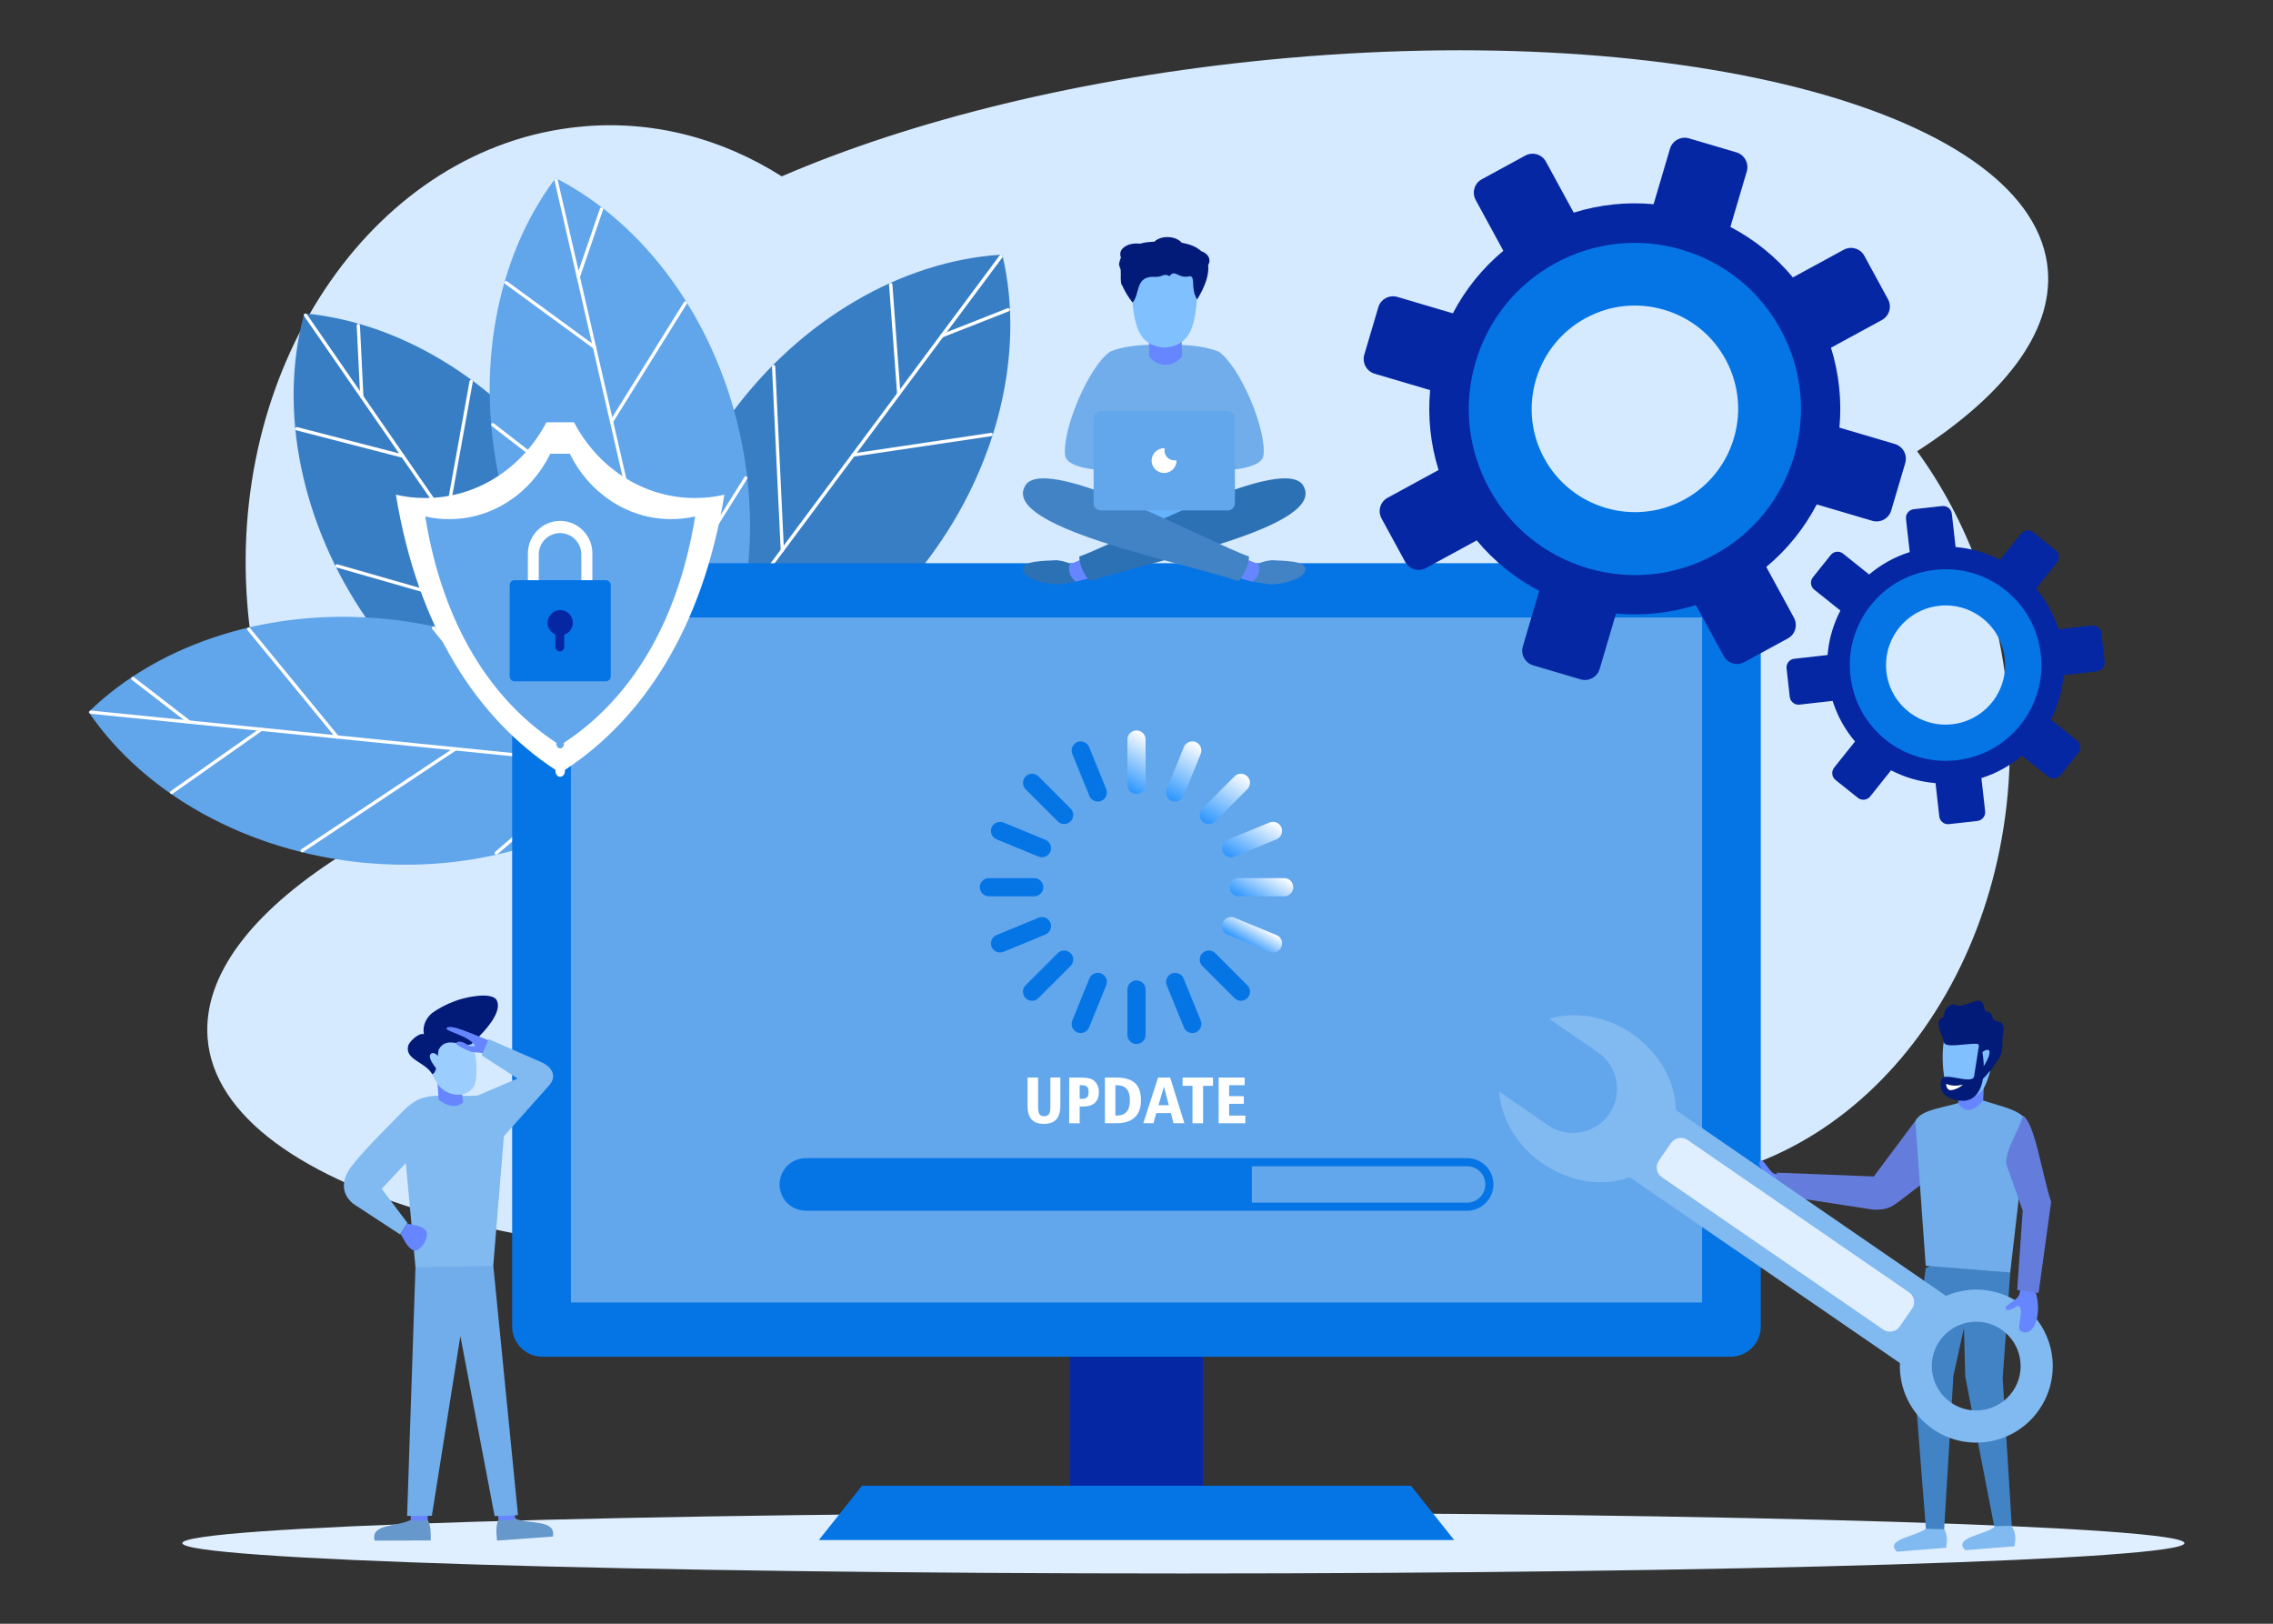 <svg xmlns="http://www.w3.org/2000/svg" enable-background="new 0 0 2800 2000" viewBox="0 0 2800 2000" id="UpdateSystem"><rect x="0" y="0" width="2800" height="2000" fill="#333333" stroke="none"/><path fill="#dfefff" fill-rule="evenodd" d="M1458,1938.1c678.9,0,1232.9-17,1232.9-37.4s-554-37.4-1232.9-37.4c-679.4,0-1233.4,17-1233.4,37.4     S778.6,1938.1,1458,1938.1L1458,1938.1z" clip-rule="evenodd" class="colordfe6ff svgShape"></path><path fill="#d5eaff" fill-rule="evenodd" d="M416.8,1055.7c-106.8,68.7-166.9,145.9-161.1,222.8c14.8,193.3,444.2,309.4,959,259.5    c231.8-22.5,441.6-75.1,600.4-143.4c74.2,46.5,159.8,69.6,248.9,61.1c249.5-24.3,432.9-287.2,409.9-587.2    c-9.4-120.3-50.7-228.2-112.3-312.7c106.8-68.7,166.9-145.9,161.1-222.5c-15.2-193.6-444.5-309.7-959-259.8    c-232.1,22.5-441.6,75.1-600.7,143.7c-73.9-46.8-159.5-69.9-248.5-61.1c-249.5,24-433.2,286.9-409.9,587.2    C313.8,863.3,354.8,971.2,416.8,1055.7L416.8,1055.7z" clip-rule="evenodd" class="colord5f0ff svgShape"></path><path fill="#387ec5" fill-rule="evenodd" d="M376.3,388.2c117.1,11.6,238.9,83.9,321.9,204c83,120.1,107.6,259.5,77.1,373.2       c-117.1-11.6-238.9-83.9-321.9-204C370.4,641.3,345.8,501.8,376.3,388.2L376.3,388.2z" clip-rule="evenodd" class="color38c551 svgShape"></path><path fill="#387ec5" d="M776.8,967.6l-1.7-0.2c-122.2-12.1-243.1-88.7-323.3-204.9c-80.3-116.2-109.3-256.3-77.4-374.9l0.4-1.7       l1.7,0.2c122.1,12.1,243,88.7,323.3,204.9c80.3,116.1,109.2,256.3,77.4,374.9L776.8,967.6z M377.8,390.4       c-30.8,117-2,255.1,77.3,369.8c79.2,114.6,198.3,190.4,318.7,203c30.8-117.1,2-255.2-77.3-369.8       C617.2,478.7,498.2,402.9,377.8,390.4z" class="color38c551 svgShape"></path><path fill="#ffffff" d="M776.5,967.1c-0.9,0.6-2.2,0.4-2.8-0.5l-399-577.2c-0.6-0.9-0.4-2.2,0.5-2.8c0.9-0.6,2.2-0.4,2.8,0.5        l399,577.2C777.6,965.1,777.4,966.4,776.5,967.1z" class="colorffffff svgShape"></path><path fill="#ffffff" d="M446.9 490.3c-.3.2-.7.3-1.1.4-1.1.1-2.1-.8-2.1-1.9l-4.3-87.8c-.1-1.1.8-2.1 1.9-2.1 1.1-.1 2.1.8 2.1 1.9l4.3 87.8C447.8 489.2 447.4 489.9 446.9 490.3zM497.5 563.5c-.5.3-1.1.5-1.7.3l-130.6-33.7c-1.1-.3-1.7-1.4-1.5-2.5.3-1.1 1.4-1.7 2.5-1.5l130.6 33.7c1.1.3 1.7 1.4 1.5 2.5C498.2 562.8 497.9 563.2 497.5 563.5zM551 640.8c-.4.3-1 .4-1.5.3-1.1-.2-1.8-1.3-1.6-2.4l30.5-169.2c.2-1.1 1.3-1.8 2.4-1.6 1.1.2 1.8 1.3 1.6 2.4l-30.5 169.2C551.7 640.1 551.4 640.5 551 640.8zM634 761c-.5.3-1.1.5-1.7.3L414.7 699c-1.1-.3-1.7-1.4-1.4-2.5.3-1.1 1.4-1.7 2.5-1.4l217.6 62.4c1.1.3 1.7 1.4 1.4 2.5C634.7 760.4 634.4 760.8 634 761zM693.2 846.6c-.4.3-1 .4-1.5.3-1.1-.2-1.8-1.3-1.6-2.4L727 642.1c.2-1.1 1.3-1.8 2.4-1.6 1.1.2 1.8 1.3 1.6 2.4l-36.9 202.5C694 845.9 693.6 846.3 693.2 846.6zM736.2 908.8c-.4.3-.9.4-1.5.3l-167-26c-1.1-.2-1.9-1.2-1.7-2.3.2-1.1 1.2-1.9 2.3-1.7l167 26c1.1.2 1.9 1.2 1.7 2.3C737 908 736.6 908.5 736.2 908.8z" class="colorffffff svgShape"></path><path fill="#61a5ea" fill-rule="evenodd" d="M111.8,877.3c84.7-81.7,218.7-127.5,364-112.9C621,779,743.2,850.6,810,947.5       c-84.8,81.7-218.7,127.5-364,112.9S178.6,974.2,111.8,877.3L111.8,877.3z" clip-rule="evenodd" class="color61ea75 svgShape"></path><path fill="#61a5ea" d="M812.6,947.8l-1.2,1.2c-88.4,85.2-225.1,127.6-365.6,113.4c-140.6-14.1-266-82.9-335.7-184l-1-1.4l1.2-1.2       c88.4-85.2,225-127.6,365.6-113.4c140.5,14.1,266,82.9,335.7,184L812.6,947.8z M114.5,877.5c69.1,99.3,193,166.9,331.7,180.9       c138.6,14,273.5-27.6,361.1-111.1c-69.2-99.3-193.1-166.9-331.7-180.8C336.9,752.5,202,794,114.5,877.5z" class="color61ea75 svgShape"></path><g fill="#000000" class="color000000 svgShape"><path fill="#ffffff" d="M812,947.7c-0.1,1.1-1.1,1.9-2.2,1.8l-698.1-70.3c-1.1-0.1-1.9-1.1-1.8-2.2c0.1-1.1,1.1-1.9,2.2-1.8        l698.1,70.3C811.3,945.6,812.1,946.6,812,947.7z" class="colorffffff svgShape"></path><path fill="#ffffff" d="M235.3 889.7c0 .4-.2.7-.4 1-.7.9-2 1.1-2.9.4l-69.6-53.7c-.9-.7-1.1-2-.4-2.9.7-.9 2-1.1 2.9-.4l69.6 53.7C235.1 888.3 235.4 889 235.3 889.7zM323.8 898.6c-.1.6-.4 1.1-.9 1.5l-110.3 77.6c-.9.6-2.2.4-2.8-.5-.6-.9-.4-2.2.5-2.8l110.3-77.6c.9-.6 2.2-.4 2.8.5C323.8 897.6 323.9 898.1 323.8 898.6zM417.4 908c-.1.5-.3 1-.7 1.4-.9.7-2.2.6-2.9-.3l-109-132.9c-.7-.9-.6-2.2.3-2.9.9-.7 2.2-.6 2.9.3l109 132.9C417.3 907 417.5 907.5 417.4 908zM562.8 922.7c-.1.6-.4 1.1-.9 1.5l-188.5 125.3c-.9.6-2.2.4-2.8-.6-.6-.9-.4-2.2.6-2.8l188.5-125.3c.9-.6 2.2-.4 2.8.6C562.7 921.7 562.8 922.2 562.8 922.7zM666.3 933.1c-.1.5-.3 1-.7 1.4-.9.7-2.2.6-2.9-.3L532.5 774.8c-.7-.9-.6-2.2.3-2.9.9-.7 2.2-.6 2.9.3l130.3 159.3C666.2 932 666.4 932.6 666.3 933.1zM741.5 940.6c-.1.5-.3 1-.7 1.3l-128.1 110.4c-.9.7-2.1.6-2.9-.2-.7-.9-.6-2.1.2-2.9l128.1-110.4c.9-.7 2.1-.6 2.9.2C741.4 939.5 741.6 940.1 741.5 940.6z" class="colorffffff svgShape"></path></g><g fill="#000000" class="color000000 svgShape"><path fill="#387ec5" fill-rule="evenodd" d="M1233.1,315.7c26.5,114.6-3,253.2-90.1,370.3c-87.2,117.1-211.3,185.1-328.8,192.6       c-26.5-114.7,3-253.2,90.1-370.3C991.4,391.3,1115.7,323.2,1233.1,315.7L1233.1,315.7z" clip-rule="evenodd" class="color38c551 svgShape"></path><path fill="#387ec5" d="M812.6,880.8l-0.4-1.7c-27.6-119.6,6.2-258.7,90.5-371.9C987,393.8,1110.5,321.5,1233,313.7l1.7-0.1       l0.4,1.7c27.7,119.6-6.1,258.6-90.5,371.9c-84.3,113.3-207.8,185.6-330.3,193.5L812.6,880.8z M1231.5,317.9       c-120.7,8.3-242.3,79.9-325.6,191.7c-83.2,111.8-116.8,248.8-90.2,366.9c120.8-8.4,242.4-79.9,325.6-191.7       C1224.6,572.9,1258.2,435.9,1231.5,317.9z" class="color38c551 svgShape"></path><g fill="#000000" class="color000000 svgShape"><path fill="#ffffff" d="M813,880.3c-0.9-0.7-1.1-1.9-0.4-2.9l418.9-562.9c0.7-0.9,1.9-1.1,2.9-0.4c0.9,0.7,1.1,1.9,0.4,2.9        L815.8,879.8C815.1,880.8,813.9,880.9,813,880.3z" class="colorffffff svgShape"></path><path fill="#ffffff" d="M1159 415.3c-.3-.2-.5-.5-.7-.9-.4-1 .1-2.2 1.2-2.6l81.8-32.2c1-.4 2.2.1 2.6 1.2.4 1-.1 2.2-1.2 2.6l-81.8 32.2C1160.3 415.8 1159.5 415.7 1159 415.3zM1105.9 486.7c-.5-.3-.8-.9-.8-1.5l-9.9-134.5c-.1-1.1.8-2.1 1.9-2.2 1.1-.1 2.1.8 2.2 1.9l9.9 134.5c.1 1.1-.8 2.1-1.9 2.2C1106.7 487.1 1106.3 487 1105.9 486.7zM1049.7 562.1c-.4-.3-.7-.8-.8-1.3-.2-1.1.6-2.1 1.7-2.3l170-25.3c1.1-.2 2.1.6 2.3 1.7.2 1.1-.6 2.1-1.7 2.3l-170 25.3C1050.7 562.6 1050.1 562.4 1049.7 562.1zM962.5 679.3c-.5-.4-.8-.9-.8-1.5L951 451.7c-.1-1.1.8-2.1 1.9-2.1 1.1-.1 2.1.8 2.1 1.9l10.7 226.1c.1 1.1-.8 2.1-1.9 2.1C963.3 679.8 962.9 679.6 962.5 679.3zM900.4 762.8c-.4-.3-.7-.8-.8-1.3-.2-1.1.6-2.1 1.7-2.3l203.6-29.9c1.1-.2 2.1.6 2.3 1.7.2 1.1-.6 2.1-1.7 2.3l-203.6 29.9C901.3 763.3 900.8 763.1 900.4 762.8zM855.2 823.4c-.4-.3-.7-.8-.8-1.3l-28.9-166.6c-.2-1.1.5-2.2 1.7-2.4 1.1-.2 2.2.6 2.4 1.7l28.9 166.6c.2 1.1-.6 2.2-1.7 2.4C856.2 823.9 855.7 823.8 855.2 823.4z" class="colorffffff svgShape"></path></g><g fill="#000000" class="color000000 svgShape"><path fill="#61a5ea" fill-rule="evenodd" d="M685.1,221.9C789.6,276,875.9,388.2,908.6,530.5c32.7,142.3,4,280.9-66.4,375.2       c-104.5-54.2-190.9-166.3-223.5-308.6S614.6,316.2,685.1,221.9L685.1,221.9z" clip-rule="evenodd" class="color61ea75 svgShape"></path><path fill="#61a5ea" d="M842.8,908.4l-1.5-0.8c-109-56.5-193-172.4-224.6-310C585,459.9,610,319,683.4,220.7l1-1.4l1.5,0.8       c109,56.4,193,172.3,224.6,310c31.6,137.6,6.7,278.5-66.8,376.9L842.8,908.4z M685.7,224.5c-71.9,97.3-96.3,236.3-65,372.2       c31.2,135.8,113.7,250.2,221,306.5c71.9-97.4,96.2-236.4,65-372.2C875.4,395.1,792.9,280.7,685.7,224.5z" class="color61ea75 svgShape"></path><g fill="#000000" class="color000000 svgShape"><path fill="#ffffff" d="M842.6,907.7c-1.1,0.3-2.2-0.4-2.4-1.5L683.1,222.4c-0.3-1.1,0.4-2.2,1.5-2.4c1.1-0.3,2.2,0.4,2.4,1.5        l157.1,683.9C844.4,906.4,843.7,907.5,842.6,907.7z" class="colorffffff svgShape"></path><path fill="#ffffff" d="M712.8 342.9c-.4.1-.7.1-1.1-.1-1.1-.4-1.6-1.5-1.3-2.6L739 257c.4-1.1 1.5-1.6 2.6-1.3 1.1.4 1.6 1.5 1.3 2.6l-28.5 83.2C714.1 342.2 713.5 342.7 712.8 342.9zM732.8 429.6c-.6.1-1.2 0-1.7-.3l-108.9-79.6c-.9-.7-1.1-1.9-.4-2.8.7-.9 1.9-1.1 2.8-.4l108.9 79.6c.9.7 1.1 1.9.4 2.8C733.7 429.2 733.2 429.5 732.8 429.6zM753.8 521.2c-.5.1-1.1 0-1.5-.3-1-.6-1.2-1.9-.7-2.8l90.9-145.9c.6-1 1.9-1.2 2.8-.7 1 .6 1.2 1.9.7 2.8l-90.9 145.9C754.8 520.8 754.3 521.1 753.8 521.2zM786.6 663.6c-.6.1-1.2 0-1.7-.4L605.8 524.8c-.9-.7-1.1-2-.4-2.9.7-.9 2-1.1 2.9-.4L787.3 660c.9.7 1.1 2 .4 2.9C787.4 663.3 787 663.5 786.6 663.6zM809.9 765.1c-.5.1-1.1 0-1.5-.3-1-.6-1.2-1.9-.6-2.8l109.2-174.4c.6-1 1.9-1.2 2.8-.6 1 .6 1.2 1.9.6 2.8L811.1 764.2C810.8 764.6 810.4 764.9 809.9 765.1zM826.8 838.7c-.5.1-1 0-1.5-.2l-145.6-86c-1-.6-1.3-1.8-.7-2.8.6-1 1.8-1.3 2.8-.7l145.6 86c1 .6 1.3 1.8.7 2.8C827.8 838.3 827.3 838.6 826.8 838.7z" class="colorffffff svgShape"></path></g></g></g><g fill="#000000" class="color000000 svgShape"><rect width="163.8" height="282.9" x="1318.1" y="1562" fill="#0627a3" fill-rule="evenodd" clip-rule="evenodd" class="color0643a3 svgShape"></rect><path fill="#0575e6" fill-rule="evenodd" d="M668,693.7h1463.6c20.7,0,37.4,16.7,37.4,37.4V1634c0,20.4-16.7,37.1-37.4,37.1H668     c-20.4,0-37.1-16.7-37.1-37.1V731.1C631,710.4,647.7,693.7,668,693.7L668,693.7z" clip-rule="evenodd" class="color2c7efe svgShape"></path><rect width="1393.4" height="843.7" x="703.3" y="760.6" fill="#62a7ec" fill-rule="evenodd" clip-rule="evenodd" class="color62cbec svgShape"></rect><polygon fill="#0575e6" fill-rule="evenodd" points="1738.1 1830 1791.3 1896.9 1399.8 1896.9 1008.7 1896.9 1061.9 1830 1406.5 1830" clip-rule="evenodd" class="color2c7efe svgShape"></polygon></g><g fill="#000000" class="color000000 svgShape"><path fill="#ffffff" fill-rule="evenodd" d="M487.7,609.3c26.8,163.9,100,275.7,196.6,339v1.6c0,3.9,2.6,6.9,5.7,6.9l0,0c3.1,0,5.9-3,5.9-6.9v-1.6      c96.6-63.4,169.8-175.1,196.4-339c-11.6,2.8-23.8,4.1-36.2,4.1c-64.1,0-119.8-37.6-149-93.3h-34c-29.1,55.7-85,93.3-149,93.3      C511.7,613.5,499.5,612.1,487.7,609.3L487.7,609.3z" clip-rule="evenodd" class="colorffffff svgShape"></path><path fill="#62a7ec" fill-rule="evenodd" d="M523.8,636.1c21.8,134.8,82.1,226.7,161.5,278.8v1.2c0,3.1,2.2,5.7,4.7,5.7l0,0c2.8,0,4.7-2.6,4.7-5.7      v-1.2c79.5-52.1,139.7-144,161.7-278.8c-9.6,2.2-19.7,3.3-29.9,3.3c-54.1,0-101.1-32.7-124.6-80.5h-24      c-23.4,47.8-70.2,80.5-124.4,80.5C543.4,639.5,533.4,638.3,523.8,636.1L523.8,636.1z" clip-rule="evenodd" class="color62cbec svgShape"></path><g fill="#000000" class="color000000 svgShape"><path fill="#ffffff" fill-rule="evenodd" d="M690,641.6L690,641.6c21.8,0,39.7,17.9,39.7,39.7v46.4c0,11.8-5.3,22.4-13.6,29.7c0-0.4,0-0.8,0-1.2v-73.4      c0-14.4-11.8-26.2-26.2-26.2l0,0c-14.4,0-26.2,11.8-26.2,26.2v73.4c0,0.4,0,0.8,0,1.2c-8.3-7.3-13.4-17.9-13.4-29.7v-46.4      C650.5,659.5,668.2,641.6,690,641.6L690,641.6z" clip-rule="evenodd" class="colorffffff svgShape"></path><path fill="#0575e6" fill-rule="evenodd" d="M633.7,714.6h112.6c3.3,0,6.1,2.8,6.1,6.1v112.4c0,3.3-2.8,6.1-6.1,6.1H633.7c-3.1,0-5.9-2.8-5.9-6.1V720.7      C627.8,717.4,630.6,714.6,633.7,714.6L633.7,714.6z" clip-rule="evenodd" class="color2c7efe svgShape"></path><path fill="#0627a3" fill-rule="evenodd" d="M690,751.4c8.7,0,15.7,7.1,15.7,15.7c0,6.7-4.5,12.6-10.6,14.8v14.8c0,3.1-2.6,5.7-5.5,5.7l0,0      c-3.1,0-5.5-2.6-5.5-5.7v-15.2c-5.7-2.4-9.6-8.1-9.6-14.4C674.5,758.5,681.6,751.4,690,751.4L690,751.4z" clip-rule="evenodd" class="color0643a3 svgShape"></path></g></g><g fill="#000000" class="color000000 svgShape"><path fill="#6698cb" fill-rule="evenodd" d="M517.9,1867.8l-11.9,4.2c-14.7,8.5-50.4,4.4-44.4,25.6l69-0.2c0-8.5,0.6-17.6-3.8-25.8L517.9,1867.8z" clip-rule="evenodd" class="color6666cb svgShape"></path><path fill="#6686ff" fill-rule="evenodd" d="M527.2,1860.1l-21.2,0.2v11.7c7.1,2,14.3,1.8,20.8-0.4L527.2,1860.1z" clip-rule="evenodd" class="colorff9866 svgShape"></path><path fill="#6698cb" fill-rule="evenodd" d="M622.6,1867.2l12.1,3.2c15.5,7.3,50.6,0.6,46.4,22.2l-68.8,5c-0.8-8.3-2-17.4,1.8-25.8L622.6,1867.2z" clip-rule="evenodd" class="color6666cb svgShape"></path><path fill="#6686ff" fill-rule="evenodd" d="M612.7,1860.1l21-1.4l1,11.7c-6.7,2.6-14.1,2.8-20.6,1.4L612.7,1860.1z" clip-rule="evenodd" class="colorff9866 svgShape"></path><polygon fill="#71adea" fill-rule="evenodd" points="558.6 1511.5 607.7 1559.3 638.1 1866.2 609.3 1867.4 567.1 1645.7 532 1867 501.5 1867.2 511.8 1560.9" clip-rule="evenodd" class="colorea718b svgShape"></polygon><path fill="#81b9f1" fill-rule="evenodd" d="M588.1,1349.5c-18.6,1-29.7-1-48.2,0c-19.4,0.6-30.1,5.6-43.4,19c-10.5,11.3-46,45.2-64.4,69.2     c-13.1,18.2-10.3,34.1,3,45l57.9,37.9l8.9-14.3l-31.7-42l29.7-31.7l11.9,128.3l95.8-1.6l13.1-159.8l55.3-62.1     c10.7-11.5,4.2-22.8-8.3-28.7l-65.6-28.7l-8.7,20l44.2,28.4L588.1,1349.5z" clip-rule="evenodd" class="color8183f1 svgShape"></path><path fill="#6686ff" fill-rule="evenodd" d="M566.5,1329.5l-27.8,1l1.6,24c12.7,9.9,23.8,9.5,30.3,3L566.5,1329.5z" clip-rule="evenodd" class="colorff9866 svgShape"></path><path fill="#9bcdff" fill-rule="evenodd" d="M520.5,1282.9c18.6-5,37.1-10.1,55.5-15.1c8.1,10.1,15.5,57.3,7.7,70.4c-10.1,16.5-34.7,10.9-43.4-1.6     C531.6,1325.3,518.9,1295,520.5,1282.9L520.5,1282.9z" clip-rule="evenodd" class="colorffbb9b svgShape"></path><path fill="#021b79" fill-rule="evenodd" d="M540.9,1292c9.5-16.5,30.1-1.6,39.7-5.9c7.1-6.9,41-37.5,30.9-54.7c-6.9-10.1-39.7-3-51.4,1.8     c-9.7,3.4-20.2,9.1-28,14.7c-7.9,6.9-11.7,15.9-9.9,26c-6.1-2.6-19.4,10.1-19.6,15.3c-3,16.3,20.8,18.6,29.9,33.9     C540.1,1321.2,538.5,1294,540.9,1292L540.9,1292z" clip-rule="evenodd" class="color060352 svgShape"></path><path fill="#9bcdff" fill-rule="evenodd" d="M537.2,1315.8c10.5-4.6,9.5-9.3,2-15.3c-2.4-3.2-7.3-5.4-9.5-1C528.2,1303.7,534,1312,537.2,1315.8     L537.2,1315.8z" clip-rule="evenodd" class="colorffbb9b svgShape"></path><path fill="#6686ff" fill-rule="evenodd" d="M601.6 1281.3c-20.2-7.7-47-20.8-51.4-14.9-3.4 3.6 29.3 9.5 34.7 22-3.2.4-4.2.6-6.5-.2-3.8-2-12.3-8.3-16.5-3.4-.4 2.8 13.1 8.5 19 10.9l12.3 1.2 1.4.8L601.6 1281.3zM493.5 1520c4.6 7.1 7.5 15.9 15.5 20 8.1 3 19-13.5 16.5-22.4-4.2-8.9-15.5-7.7-24-10.7L493.5 1520z" clip-rule="evenodd" class="colorff9866 svgShape"></path></g><g fill="#000000" class="color000000 svgShape"><path fill="#0627a3" fill-rule="evenodd" d="M2296.6,315.1l29.2,53.6c4.9,9,1.6,20.5-7.6,25.5l-62.7,34.1c10.1,32.4,13.4,65.8,10.4,98.4l68.4,20.2      c9.9,3,15.6,13.4,12.7,23.4l-17.3,58.5c-2.9,9.9-13.4,15.6-23.3,12.7l-68.4-20.2c-15.2,29-36.1,55.3-62.2,77l34.1,62.6      c4.9,9.1,1.6,20.6-7.6,25.5l-53.6,29.2c-9,4.9-20.5,1.6-25.4-7.6l-34.2-62.7c-32.4,10.1-65.7,13.4-98.4,10.4l-20.2,68.4      c-3,9.9-13.4,15.6-23.4,12.7l-58.5-17.3c-9.9-2.9-15.6-13.4-12.7-23.3l20.2-68.4c-29-15.2-55.3-36.1-77-62.2l-62.6,34.1      c-9.1,4.9-20.6,1.6-25.5-7.6l-29.2-53.6c-4.9-9-1.6-20.5,7.6-25.4l62.7-34.2c-10.1-32.4-13.4-65.7-10.4-98.4l-68.4-20.2      c-9.9-3-15.6-13.4-12.7-23.4l17.3-58.5c2.9-9.9,13.4-15.6,23.4-12.7l68.4,20.2c15.2-29,36.1-55.3,62.2-77l-34.1-62.6      c-4.9-9.1-1.6-20.6,7.6-25.5l53.6-29.2c9-4.9,20.5-1.6,25.4,7.6l34.2,62.7c32.4-10.1,65.8-13.4,98.4-10.4l20.2-68.4      c3-9.9,13.4-15.6,23.4-12.7l58.5,17.3c9.9,3,15.6,13.4,12.7,23.4l-20.2,68.4c29,15.2,55.3,36.1,77,62.2l62.6-34.1      C2280.3,302.7,2291.7,306,2296.6,315.1L2296.6,315.1z M2128.4,441.4c34.4,63.2,11,142.3-52.2,176.7      c-63.2,34.4-142.3,11-176.7-52.2c-34.4-63.2-11-142.3,52.2-176.7C2015,354.8,2094,378.2,2128.4,441.4L2128.4,441.4z" clip-rule="evenodd" class="color0643a3 svgShape"></path><path fill="#0575e6" fill-rule="evenodd" d="M2190.9,407.3c53.2,97.7,17.1,220.1-80.7,273.2c-97.7,53.2-220.1,17.1-273.2-80.7       c-53.2-97.7-17.1-220.1,80.7-273.2C2015.4,273.5,2137.8,309.6,2190.9,407.3L2190.9,407.3z M2128.4,441.4       c34.4,63.2,11,142.3-52.2,176.7c-63.2,34.4-142.3,11-176.7-52.2c-34.4-63.2-11-142.3,52.2-176.7       C2015,354.8,2094,378.2,2128.4,441.4L2128.4,441.4z" clip-rule="evenodd" class="color2c7efe svgShape"></path><path fill="#0575e6" d="M1810.8,528.5c-3.4-27.4-1.1-55.5,7-82.7c15.5-52.4,50.4-95.6,98.4-121.7c48-26.1,103.3-32,155.7-16.5       c52.4,15.5,95.6,50.4,121.7,98.4c26.1,48,32,103.3,16.5,155.7c-15.5,52.4-50.4,95.6-98.4,121.7c-48,26.1-103.3,32-155.7,16.5       c-52.4-15.5-95.6-50.4-121.7-98.4C1821.8,578.4,1813.9,553.7,1810.8,528.5z M2211,479.6c-3-24.5-10.6-48.4-22.8-70.7l0,0       c-25.3-46.5-67.2-80.4-118.1-95.5c-50.8-15-104.5-9.3-151,16c-46.6,25.3-80.5,67.2-95.5,118.1c-15,50.8-9.3,104.5,16,151       c25.3,46.6,67.2,80.5,118.1,95.5c50.8,15,104.5,9.3,151-16c46.6-25.3,80.5-67.2,95.5-118.1       C2212.1,533.4,2214.3,506.1,2211,479.6z M1881.5,519.8c-2.2-17.9-0.7-36.2,4.6-54c10.1-34.2,32.9-62.3,64.2-79.4       c31.3-17,67.3-20.8,101.5-10.7c34.2,10.1,62.3,32.9,79.4,64.2c17,31.3,20.8,67.3,10.7,101.5c-10.1,34.2-32.9,62.3-64.2,79.4       c-31.3,17-67.3,20.8-101.5,10.7c-34.2-10.1-62.3-32.9-79.4-64.2C1888.7,552.3,1883.5,536.3,1881.5,519.8z M2140.2,488       c-1.9-15.4-6.6-30.7-14.5-45.2c-16.2-29.9-43.1-51.6-75.7-61.2c-32.6-9.6-67-6-96.8,10.3c-47.2,25.7-71.6,77.1-65.5,127.4       c1.9,15.4,6.6,30.7,14.5,45.1c33.5,61.6,110.9,84.5,172.5,51C2121.9,589.7,2146.4,538.3,2140.2,488z" class="color2c7efe svgShape"></path><g fill="#000000" class="color000000 svgShape"><path fill="#0627a3" fill-rule="evenodd" d="M2588.7,780l3.9,35c0.7,5.9-3.6,11.3-9.6,12l-40.9,4.6c-1.6,19.5-7.1,38.1-15.8,54.8l32.2,25.7      c4.7,3.7,5.4,10.6,1.7,15.2l-22,27.5c-3.7,4.7-10.5,5.4-15.2,1.7l-32.2-25.7c-14.4,12.2-31.3,21.7-50,27.6l4.6,40.8      c0.7,5.9-3.6,11.3-9.6,12l-35,3.9c-5.9,0.7-11.3-3.6-11.9-9.6l-4.6-40.9c-19.5-1.6-38-7.1-54.8-15.8l-25.7,32.2      c-3.7,4.7-10.6,5.4-15.2,1.7l-27.5-22c-4.7-3.7-5.4-10.5-1.7-15.2l25.7-32.2c-12.2-14.4-21.7-31.3-27.6-50l-40.8,4.6      c-5.9,0.7-11.3-3.6-12-9.6l-3.9-35c-0.7-5.9,3.6-11.3,9.6-11.9l40.9-4.6c1.6-19.5,7.1-38,15.8-54.8l-32.2-25.7      c-4.7-3.7-5.4-10.6-1.7-15.2l22-27.5c3.7-4.7,10.5-5.4,15.2-1.7l32.1,25.7c14.4-12.2,31.3-21.7,50-27.6l-4.6-40.8      c-0.7-5.9,3.6-11.3,9.6-12l35-3.9c5.9-0.7,11.3,3.6,11.9,9.6l4.6,40.9c19.5,1.6,38.1,7.1,54.8,15.8l25.7-32.2      c3.7-4.7,10.6-5.4,15.2-1.7l27.5,22c4.7,3.7,5.4,10.6,1.7,15.2l-25.7,32.1c12.2,14.4,21.7,31.3,27.6,50l40.8-4.6      C2582.7,769.8,2588,774.1,2588.7,780L2588.7,780z M2471.4,810.8c4.6,41.3-25.1,78.4-66.3,83c-41.3,4.6-78.4-25.1-83-66.3      c-4.6-41.3,25.1-78.4,66.3-83C2429.6,739.9,2466.8,769.6,2471.4,810.8L2471.4,810.8z" clip-rule="evenodd" class="color0643a3 svgShape"></path><path fill="#0575e6" fill-rule="evenodd" d="M2512.2,806.3c7.2,63.8-38.8,121.3-102.5,128.4c-63.8,7.2-121.3-38.8-128.4-102.5       c-7.2-63.8,38.8-121.3,102.5-128.4C2447.5,696.6,2505,742.5,2512.2,806.3L2512.2,806.3z M2471.4,810.8       c4.6,41.3-25.1,78.4-66.3,83c-41.3,4.6-78.4-25.1-83-66.3c-4.6-41.3,25.1-78.4,66.3-83C2429.6,739.9,2466.8,769.6,2471.4,810.8       L2471.4,810.8z" clip-rule="evenodd" class="color2c7efe svgShape"></path><path fill="#0575e6" d="M2282.8,788.2c4.2-15.4,11.5-29.9,21.7-42.7c19.7-24.6,47.7-40.1,79.1-43.6c31.3-3.5,62.1,5.4,86.8,25       c24.6,19.7,40.1,47.7,43.6,79.1c3.5,31.3-5.4,62.1-25,86.8c-19.7,24.6-47.7,40.1-79.1,43.6c-31.3,3.5-62.1-5.4-86.8-25       c-24.6-19.7-40.1-47.7-43.6-79.1C2277.8,817.3,2278.9,802.4,2282.8,788.2z M2507.2,849.2c3.7-13.7,4.9-28.2,3.2-42.7l0,0       c-3.4-30.4-18.4-57.6-42.3-76.7c-23.9-19.1-53.8-27.7-84.2-24.3c-30.4,3.4-57.6,18.4-76.7,42.3c-19.1,23.9-27.7,53.8-24.3,84.2       c3.4,30.4,18.4,57.6,42.3,76.7c23.9,19.1,53.8,27.7,84.2,24.3c30.4-3.4,57.6-18.4,76.7-42.3       C2496,878.2,2503.1,864.1,2507.2,849.2z M2322.4,799c2.7-10,7.5-19.5,14.2-27.8c12.8-16,31.1-26.1,51.6-28.4       c20.4-2.3,40.5,3.5,56.6,16.3c16,12.8,26.1,31.1,28.4,51.6c2.3,20.4-3.5,40.5-16.3,56.6c-12.8,16-31.1,26.1-51.6,28.4       c-20.4,2.3-40.5-3.5-56.6-16.3c-16-12.8-26.1-31.1-28.4-51.6C2319.1,817.9,2319.9,808.2,2322.4,799z M2467.5,838.3       c2.3-8.6,3.1-17.8,2.1-27.3c-2.2-19.5-11.8-37-27.1-49.2c-15.3-12.2-34.5-17.8-54-15.6c-30.8,3.4-55,25.6-62.7,53.8       c-2.3,8.6-3.1,17.8-2.1,27.3c4.5,40.2,40.9,69.3,81.1,64.8C2435.6,888.7,2459.9,866.5,2467.5,838.3z" class="color2c7efe svgShape"></path></g></g><g fill="#000000" class="color000000 svgShape"><path fill="#6686ff" fill-rule="evenodd" d="M2186.9,1446.1c-7.7-1.4-14.1-20.1-18.6-16.1c-4.2,4.3,5.9,14.1,4.3,15.7c-5,7.6-27.8-3.3-31.1,3.4     c-8.2,16.7,23.1,26.5,50.4,16.4l1.7-14.4C2193.9,1449.4,2207.4,1450.4,2186.9,1446.1L2186.9,1446.1z" clip-rule="evenodd" class="colorff9866 svgShape"></path><path fill="#647ddd" fill-rule="evenodd" d="M2412.3,1423.9l-49.8-47.4l-54.3,72.6l-119.4-4.7l-2.5,26.9l121.6,18.7c17.8,0.3,22.5-3.7,31.9-10.5     L2412.3,1423.9z" clip-rule="evenodd" class="colordd6484 svgShape"></path><path fill="#81b9f1" fill-rule="evenodd" d="M2372.4 1883c-11.9 9.5-51.6 13-35.6 28.3 20.2-1.6 40.4-3.2 60.6-4.9 1.2-7.8 1.9-16-2.5-22.9l-11.7-17.1L2372.4 1883zM2456.6 1881.1c-11.9 9.4-51.6 13-35.6 28.3 20.2-1.6 40.4-3.2 60.6-4.8 1.2-7.8 1.9-16-2.4-22.9l-11.7-17.2L2456.6 1881.1z" clip-rule="evenodd" class="color8183f1 svgShape"></path><polygon fill="#4283c5" fill-rule="evenodd" points="2423.6 1537.7 2476.5 1565.3 2467 1697.6 2478.2 1879.4 2456.5 1879.8 2420.9 1695.4 2419.3 1635.7 2406.3 1694.7 2394.9 1883.6 2372.4 1883 2356.6 1680.9 2372.2 1562" clip-rule="evenodd" class="color42c5a0 svgShape"></polygon><path fill="#71adea" fill-rule="evenodd" d="M2420,1355.9l20.4-1.3c19.3,7.2,52.6,12.1,57.2,28.8l-21.3,183.9l-104.1-8.2l-12.7-177.5     C2364.9,1365.4,2399.8,1364.4,2420,1355.9L2420,1355.9z" clip-rule="evenodd" class="colorea718b svgShape"></path><path fill="#6686ff" fill-rule="evenodd" d="M2415.9,1335.9l28.1,0.5l-1.1,19.3c-10.6,13-23.3,16.4-30.8,2.9L2415.9,1335.9z" clip-rule="evenodd" class="colorff9866 svgShape"></path><path fill="#81c0ff" fill-rule="evenodd" d="M2454.9,1280.3c-19.4-1.6-38.8-3.2-58.2-4.8c-6,11.6-4.8,59.9,5.6,71.6c12.9,14.7,36.6,4.4,42.9-9.7     C2451.8,1324.5,2458.9,1292.1,2454.9,1280.3L2454.9,1280.3z" clip-rule="evenodd" class="colorffaa81 svgShape"></path><path fill="#021b79" fill-rule="evenodd" d="M2435.7,1285.7c-13.7-0.8-40.6,6.1-41.2-2.5c-1.4-9-13.8-26.2-0.4-30.4c0.1,0,1.6-8.1,2.5-9.2     c10-12,11.6-3.7,18-4.8c18.9-3.2,26.2-14.2,30.1,3.9c1.4,6.6,7.5-0.3,10.2,11.4c1.6,7.2,16.8-1,12.5,20.2c-2.2,10.9,3,20.9-9,35     c-0.4,0.5-8.8,14.1-7.3,10C2422,1357.3,2447.5,1288.9,2435.7,1285.7L2435.7,1285.7z" clip-rule="evenodd" class="color060352 svgShape"></path><path fill="#81c0ff" fill-rule="evenodd" d="M2443.5,1313.6c-11.9-2.8-9.5-6.5-2.9-14.5c-0.3-4.3,8.7-7.6,9.7-5.2     C2452.7,1298.2,2446.2,1309.1,2443.5,1313.6L2443.5,1313.6z" clip-rule="evenodd" class="colorffaa81 svgShape"></path><path fill="#021b79" fill-rule="evenodd" d="M2420,1355.9c33.7-4,23.1-65.2,18.4-72.1l-6.7,42.5c-3.6,9.7-36.4-6.1-39.8,2.7     C2386.5,1345.1,2398.4,1355.9,2420,1355.9L2420,1355.9z" clip-rule="evenodd" class="color060352 svgShape"></path><path fill="#ffffff" fill-rule="evenodd" d="M2402.1,1342.8c-3.1-0.7-4.9-4.6-4.6-7.8c6.2,2.8,13.3,2.7,20.5,1C2413.4,1340.3,2406.1,1343,2402.1,1342.8     L2402.1,1342.8z" clip-rule="evenodd" class="colorffffff svgShape"></path><path fill="#81b9f1" fill-rule="evenodd" d="M2397.2,1596.1l-332.7-228.8c-0.6-34.5-19.9-70.5-54-94c-32.4-22.3-70.6-28-102.2-18.4l60.2,41.4     c24.6,16.9,30.9,51,14,75.6l0,0c-17,24.7-51,31-75.6,14l-60.1-41.4c2.3,32.9,21.3,66.5,53.8,88.8c34.2,23.5,74.7,28.6,107.1,16.8     l332.7,228.8c-1.2,31.3,13.1,62.4,40.7,81.4c42.9,29.5,101.6,18.7,131-24.2c29.5-42.9,18.6-101.5-24.2-131     C2460.2,1586,2426,1583.8,2397.2,1596.1L2397.2,1596.1z M2465.4,1637.6c-24.9-17.1-58.9-10.8-76.1,14.1     c-17.1,24.9-10.8,58.9,14.1,76c24.9,17.1,58.9,10.8,76.1-14.1C2496.6,1688.8,2490.3,1654.7,2465.4,1637.6L2465.4,1637.6z" clip-rule="evenodd" class="color8183f1 svgShape"></path><path fill="#dfefff" fill-rule="evenodd" d="M2351.7,1591.8l-272.9-187.7c-6.6-4.6-15.7-2.9-20.3,3.7l-15.1,21.9c-4.6,6.6-2.9,15.8,3.7,20.3l272.8,187.7     c6.6,4.5,15.8,2.9,20.3-3.8l15.1-21.9C2359.9,1605.5,2358.3,1596.4,2351.7,1591.8L2351.7,1591.8z" clip-rule="evenodd" class="colordfe6ff svgShape"></path><path fill="#6686ff" fill-rule="evenodd" d="M2487.5,1594.2c-1.6,7.7-20.4,13.7-16.5,18.3c4.3,4.3,14.2-5.6,15.8-3.9c7.5,5.1-3.9,27.7,2.7,31.1     c16.5,8.6,26.9-22.5,17.5-50.1l-14.4-2C2491,1587.3,2492.2,1573.7,2487.5,1594.2L2487.5,1594.2z" clip-rule="evenodd" class="colorff9866 svgShape"></path><path fill="#647ddd" fill-rule="evenodd" d="M2472.7,1437.4c-6.6-14.1,12.9-42,19.4-63c14.4,8.4,23.1,70.8,34.6,106.1l-15.5,112.1l-26.3-3.6l6.8-97.8     L2472.7,1437.4z" clip-rule="evenodd" class="colordd6484 svgShape"></path></g><g fill="#000000" class="color000000 svgShape"><path fill="#67b2fd" fill-rule="evenodd" d="M1395.9,606.1h76.5c13,0,23.7,10.8,23.7,24l0,0c0,13-10.8,23.7-23.7,23.7h-76.5c-13.3,0-24-10.8-24-23.7     l0,0C1371.9,616.9,1382.6,606.1,1395.9,606.1L1395.9,606.1z" clip-rule="evenodd" class="color6767fd svgShape"></path><path fill="#71adea" fill-rule="evenodd" d="M1435.1,424.6L1435.1,424.6h-0.9h-0.3h-0.6h-0.3c-10.4,0-21.2,0-31.9,0.9l0,0c-11.7,1.3-23.1,3.2-33.5,7.6     c-26.6,18-60.4,98.4-55.3,129.3c6.6,18.3,54.1,16.4,88.9,20.9v4.4h59.5v-3.5c35.1-5.7,88.6-2.2,95.5-21.8     c5.4-31-28.5-111.3-55-129.3C1480.4,424.9,1457,424.6,1435.1,424.6L1435.1,424.6z" clip-rule="evenodd" class="colorea718b svgShape"></path><path fill="#2d71b5" fill-rule="evenodd" d="M1325.4,716.5l-7.9-22.1c-3.2-2.5-12-4.1-16.1-4.4c-14.2,0.9-40.8,0.6-41.4,10.4     c-0.6,13.9,33.5,20.2,44.6,19.3L1325.4,716.5z" clip-rule="evenodd" class="color2db58b svgShape"></path><path fill="#6686ff" fill-rule="evenodd" d="M1345.3,711.1l-8.2-24l-19.3,7.9c-2.8,8.9,1.3,16.8,7.6,21.5L1345.3,711.1z" clip-rule="evenodd" class="colorff9866 svgShape"></path><path fill="#2d71b5" fill-rule="evenodd" d="M1342.5,715.9c-7-8.5-12.7-18.7-13-30.4c48.1-16.8,243.2-124,274.5-89.5     C1642.6,648.5,1409.8,692.5,1342.5,715.9L1342.5,715.9z" clip-rule="evenodd" class="color2db58b svgShape"></path><path fill="#4283c5" fill-rule="evenodd" d="M1542.7,716.5l7.9-22.1c3.2-2.5,12.3-4.1,16.4-4.4c14.2,0.9,40.5,0.6,41.1,10.4     c0.9,13.9-33.5,20.2-44.3,19.3L1542.7,716.5z" clip-rule="evenodd" class="color42c5a0 svgShape"></path><path fill="#6686ff" fill-rule="evenodd" d="M1522.7,711.1l8.2-24l19.3,7.9c3.2,8.9-0.9,16.8-7.6,21.5L1522.7,711.1z" clip-rule="evenodd" class="colorff9866 svgShape"></path><path fill="#4283c5" fill-rule="evenodd" d="M1525.9,715.9c6.6-8.5,12.3-18.7,12.7-30.4c-48.1-16.8-242.9-124-274.2-89.5     C1225.8,648.5,1458.5,692.5,1525.9,715.9L1525.9,715.9z" clip-rule="evenodd" class="color42c5a0 svgShape"></path><path fill="#62a7ec" fill-rule="evenodd" d="M1356.1,506.2h156.2c4.7,0,8.9,4.1,8.9,8.9v104.7c0,5.1-4.1,8.9-8.9,8.9h-156.2c-5.1,0-8.9-3.8-8.9-8.9V515     C1347.2,510.3,1351,506.2,1356.1,506.2L1356.1,506.2z" clip-rule="evenodd" class="color62cbec svgShape"></path><path fill="#ffffff" fill-rule="evenodd" d="M1434.2,552c0,0,0.3,0,0.6,0c-0.3,0.9-0.3,1.9-0.3,2.8c0,7,5.4,12.3,12.3,12.3c0.9,0,1.6,0,2.5-0.3     c0,0.3,0,0.3,0,0.6c0,8.2-6.6,15.2-15.2,15.2s-15.5-7-15.5-15.2C1418.7,559,1425.6,552,1434.2,552L1434.2,552z" clip-rule="evenodd" class="colorffffff svgShape"></path><path fill="#6686ff" fill-rule="evenodd" d="M1414.9,398c0.3,13.6,0.3,26.9,0.6,40.5c10.8,15.8,31.6,13,40.8,0l-1.6-43L1414.9,398z" clip-rule="evenodd" class="colorff9866 svgShape"></path><path fill="#81c0ff" fill-rule="evenodd" d="M1434.8,336.7l-44-0.6c7.3,44.3,0.3,88.6,43.3,92l0,0c0.3,0,0.3,0,0.6,0h0.3l0,0     c43.3-3.5,36.1-47.8,43.3-92L1434.8,336.7z" clip-rule="evenodd" class="colorffaa81 svgShape"></path><path fill="#021b79" fill-rule="evenodd" d="M1474.7,368.9c10.1-16.4,14.9-31,13.6-42.4c0.9-1.6,1.6-3.5,1.6-5.4c0-5.1-3.8-9.5-10.1-11.7     c-5.4-5.1-13.3-8.5-24-10.4c-3.5-4.1-10.1-7-17.7-7c-6.6,0-12.7,2.2-16.1,5.7c-7,0.3-12.7,0.9-17.7,2.5c-1.6-0.3-2.8-0.3-4.4-0.3     c-11.1,0-19.9,5.7-19.9,13c0,1.6,0.3,3.2,0.9,4.4c-1.3,2.5-1.9,5.4-2.5,8.2c0,0,1.3,5.1,1.9,6c0.6,0.9,0.3,10.8,0.3,11.4     c0.3,0.9-0.3,7,1.9,8.9c3.2,7.3,7.6,14.5,12.7,20.9c9.5-10.4,2.5-33.8,28.5-31.6c9.2,0,9.8-5.1,17.1-0.9c6.6-9.5,10.4,3.8,25,0     C1473.1,340.8,1466.1,355,1474.7,368.9L1474.7,368.9z" clip-rule="evenodd" class="color060352 svgShape"></path></g><g fill="#000000" class="color000000 svgShape"><path fill="#62a7ec" fill-rule="evenodd" d="M992.7,1431.5h814.6c15.1,0,27.4,12.3,27.4,27.4l0,0c0,15.1-12.3,27.4-27.4,27.4H992.7     c-15.1,0-27.4-12.3-27.4-27.4l0,0C965.3,1443.8,977.7,1431.5,992.7,1431.5L992.7,1431.5z" clip-rule="evenodd" class="color62cbec svgShape"></path><path fill="#0575e6" d="M1807.3,1491.3H992.7c-17.9,0-32.4-14.5-32.4-32.4c0-17.9,14.5-32.4,32.4-32.4h814.6     c17.9,0,32.4,14.5,32.4,32.4C1839.7,1476.7,1825.1,1491.3,1807.3,1491.3z M992.7,1436.5c-12.3,0-22.4,10-22.4,22.4     c0,12.3,10,22.4,22.4,22.4h814.6c12.3,0,22.4-10,22.4-22.4c0-12.4-10-22.4-22.4-22.4H992.7z" class="color2c7efe svgShape"></path></g><g fill="#000000" class="color000000 svgShape"><linearGradient id="a" x1="1382.305" x2="1417.702" y1="969.529" y2="908.218" gradientUnits="userSpaceOnUse"><stop offset="0" stop-color="#2c95fe" class="stopColor2c7efe svgShape"></stop><stop offset="1" stop-color="#ffffff" class="stopColorffffff svgShape"></stop></linearGradient><path fill="url(#a)" fill-rule="evenodd" d="M1400,899.7L1400,899.7c6.2,0,11.2,5,11.2,11.2v55.9c0,6.2-5,11.2-11.2,11.2l0,0c-6.1,0-11.2-5-11.2-11.2      v-55.9C1388.8,904.8,1393.9,899.7,1400,899.7L1400,899.7z" clip-rule="evenodd"></path><path fill="#0575e6" fill-rule="evenodd" d="M1400 1207.6L1400 1207.6c6.2 0 11.2 5 11.2 11.2v55.9c0 6.2-5 11.2-11.2 11.2l0 0c-6.1 0-11.2-5-11.2-11.2v-55.9C1388.8 1212.6 1393.9 1207.6 1400 1207.6L1400 1207.6zM1263.5 956.3L1263.5 956.3c4.4-4.4 11.5-4.4 15.8 0l39.5 39.6c4.4 4.3 4.4 11.5 0 15.8l0 0c-4.4 4.4-11.5 4.4-15.8 0l-39.6-39.5C1259.1 967.7 1259.1 960.6 1263.5 956.3L1263.5 956.3zM1481.2 1174L1481.2 1174c4.4-4.3 11.5-4.3 15.8 0l39.5 39.6c4.4 4.3 4.4 11.5 0 15.8l0 0c-4.3 4.4-11.5 4.4-15.8 0l-39.6-39.5C1476.8 1185.4 1476.8 1178.3 1481.2 1174L1481.2 1174z" clip-rule="evenodd" class="color2c7efe svgShape"></path><linearGradient id="b" x1="1489.749" x2="1527.953" y1="1017.048" y2="950.877" gradientUnits="userSpaceOnUse"><stop offset="0" stop-color="#2c95fe" class="stopColor2c7efe svgShape"></stop><stop offset="1" stop-color="#ffffff" class="stopColorffffff svgShape"></stop></linearGradient><path fill="url(#b)" fill-rule="evenodd" d="M1536.5,956.3L1536.5,956.3c-4.3-4.4-11.5-4.4-15.8,0l-39.6,39.6c-4.3,4.3-4.3,11.5,0,15.8l0,0      c4.4,4.4,11.5,4.4,15.8,0l39.5-39.5C1540.9,967.7,1540.9,960.6,1536.5,956.3L1536.5,956.3z" clip-rule="evenodd"></path><path fill="#0575e6" fill-rule="evenodd" d="M1318.8,1174L1318.8,1174c-4.4-4.3-11.5-4.3-15.8,0l-39.6,39.6c-4.4,4.3-4.4,11.5,0,15.8l0,0      c4.4,4.4,11.5,4.4,15.8,0l39.5-39.5C1323.2,1185.4,1323.2,1178.3,1318.8,1174L1318.8,1174z" clip-rule="evenodd" class="color2c7efe svgShape"></path><linearGradient id="c" x1="1525.662" x2="1558.993" y1="1063.029" y2="1005.297" gradientUnits="userSpaceOnUse"><stop offset="0" stop-color="#2c95fe" class="stopColor2c7efe svgShape"></stop><stop offset="1" stop-color="#ffffff" class="stopColorffffff svgShape"></stop></linearGradient><path fill="url(#c)" fill-rule="evenodd" d="M1578.5,1019.2L1578.5,1019.2c-2.3-5.7-8.9-8.4-14.6-6.1l-51.7,21.3c-5.7,2.3-8.4,8.9-6.1,14.6l0,0      c2.3,5.7,8.9,8.4,14.6,6.1l51.7-21.3C1578.1,1031.5,1580.9,1024.9,1578.5,1019.2L1578.5,1019.2z" clip-rule="evenodd"></path><path fill="#0575e6" fill-rule="evenodd" d="M1293.9,1136.5L1293.9,1136.5c-2.3-5.7-8.9-8.4-14.6-6.1l-51.7,21.3c-5.7,2.3-8.4,8.9-6.1,14.6l0,0      c2.4,5.7,8.9,8.4,14.6,6.1l51.7-21.3C1293.5,1148.8,1296.2,1142.2,1293.9,1136.5L1293.9,1136.5z" clip-rule="evenodd" class="color2c7efe svgShape"></path><linearGradient id="d" x1="1438.721" x2="1477.615" y1="983.967" y2="916.6" gradientUnits="userSpaceOnUse"><stop offset="0" stop-color="#2c95fe" class="stopColor2c7efe svgShape"></stop><stop offset="1" stop-color="#ffffff" class="stopColorffffff svgShape"></stop></linearGradient><path fill="url(#d)" fill-rule="evenodd" d="M1473,914L1473,914c-5.7-2.3-12.3,0.4-14.6,6.1l-21.1,51.8c-2.3,5.7,0.4,12.3,6.1,14.6l0,0      c5.7,2.3,12.3-0.4,14.6-6.1l21.1-51.8C1481.4,922.9,1478.6,916.4,1473,914L1473,914z" clip-rule="evenodd"></path><path fill="#0575e6" fill-rule="evenodd" d="M1356.6 1199.1L1356.6 1199.1c-5.7-2.3-12.3.4-14.6 6.1l-21.1 51.8c-2.3 5.7.4 12.3 6.1 14.6l0 0c5.7 2.3 12.3-.4 14.6-6.1l21.1-51.8C1365.1 1208 1362.3 1201.4 1356.6 1199.1L1356.6 1199.1zM1206.9 1092.8L1206.9 1092.8c0-6.1 5-11.2 11.2-11.2h55.9c6.1 0 11.2 5 11.2 11.2l0 0c0 6.1-5 11.2-11.2 11.2h-55.9C1212 1104 1206.9 1099 1206.9 1092.8L1206.9 1092.8z" clip-rule="evenodd" class="color2c7efe svgShape"></path><linearGradient id="e" x1="1541.353" x2="1566.516" y1="1114.598" y2="1071.014" gradientUnits="userSpaceOnUse"><stop offset="0" stop-color="#2c95fe" class="stopColor2c7efe svgShape"></stop><stop offset="1" stop-color="#ffffff" class="stopColorffffff svgShape"></stop></linearGradient><path fill="url(#e)" fill-rule="evenodd" d="M1514.8,1092.8L1514.8,1092.8c0-6.1,5-11.2,11.2-11.2h55.9c6.2,0,11.2,5,11.2,11.2l0,0      c0,6.1-5,11.2-11.2,11.2H1526C1519.8,1104,1514.8,1099,1514.8,1092.8L1514.8,1092.8z" clip-rule="evenodd"></path><path fill="#0575e6" fill-rule="evenodd" d="M1327 914L1327 914c5.7-2.3 12.3.4 14.6 6.1l21.1 51.8c2.3 5.7-.4 12.3-6.1 14.6l0 0c-5.7 2.3-12.3-.4-14.6-6.1l-21.1-51.8C1318.6 922.9 1321.4 916.4 1327 914L1327 914zM1443.4 1199.1L1443.4 1199.1c5.7-2.3 12.3.4 14.6 6.1l21.1 51.8c2.3 5.7-.4 12.3-6.1 14.6l0 0c-5.7 2.3-12.3-.4-14.6-6.1l-21.1-51.8C1434.9 1208 1437.7 1201.4 1443.4 1199.1L1443.4 1199.1zM1221.5 1019.2L1221.5 1019.2c2.4-5.7 8.9-8.4 14.6-6.1l51.7 21.3c5.7 2.3 8.4 8.9 6.1 14.6l0 0c-2.3 5.7-8.9 8.4-14.6 6.1l-51.7-21.3C1221.9 1031.5 1219.1 1024.9 1221.5 1019.2L1221.5 1019.2z" clip-rule="evenodd" class="color2c7efe svgShape"></path><linearGradient id="f" x1="1534.882" x2="1549.773" y1="1164.347" y2="1138.556" gradientUnits="userSpaceOnUse"><stop offset="0" stop-color="#2c95fe" class="stopColor2c7efe svgShape"></stop><stop offset="1" stop-color="#ffffff" class="stopColorffffff svgShape"></stop></linearGradient><path fill="url(#f)" fill-rule="evenodd" d="M1506.1,1136.5L1506.1,1136.5c2.3-5.7,8.9-8.4,14.6-6.1l51.7,21.3c5.7,2.3,8.4,8.9,6.1,14.6l0,0      c-2.3,5.7-8.9,8.4-14.6,6.1l-51.7-21.3C1506.5,1148.8,1503.8,1142.2,1506.1,1136.5L1506.1,1136.5z" clip-rule="evenodd"></path><g fill="#000000" class="color000000 svgShape"><path fill="#0575e6" fill-rule="evenodd" d="M992.7,1431.5h549.4v54.8H992.7c-15.1,0-27.4-12.3-27.4-27.4l0,0C965.3,1443.8,977.7,1431.5,992.7,1431.5      L992.7,1431.5z" clip-rule="evenodd" class="color2c7efe svgShape"></path></g><g fill="#000000" class="color000000 svgShape"><path fill="#ffffff" d="M1265.8 1327.3h13v36c0 4.4.6 7.5 1.7 9.1 1.1 1.7 3.1 2.5 5.8 2.5 2.8 0 4.8-.9 5.9-2.6 1.1-1.7 1.7-4.7 1.7-9.1v-36h12.3v34.5c0 7.7-1.7 13.4-5 17.1-3.3 3.7-8.4 5.5-15.3 5.5-6.9 0-11.9-1.8-15.2-5.5-3.3-3.7-4.9-9.4-4.9-17.1V1327.3zM1317.1 1327.3h14.1c3.8 0 6.8.2 9 .6 2.2.4 4 1 5.4 1.8 2.6 1.5 4.6 3.6 6 6.3 1.4 2.6 2 5.7 2 9.3 0 5.9-1.7 10.3-5.1 13.3-3.4 3-8.5 4.4-15.4 4.4h-3.1v20.6h-12.9V1327.3zM1330 1336.7v16.8h3c2.9 0 4.9-.7 6.2-2 1.2-1.3 1.8-3.5 1.8-6.5 0-3-.6-5.1-1.9-6.4-1.2-1.3-3.4-1.9-6.5-1.9H1330zM1361.1 1327.3h14.4c10.2 0 17.8 2.3 22.7 6.8 4.9 4.6 7.3 11.6 7.3 21.3 0 9.2-2.6 16.1-7.7 20.9-5.1 4.8-12.6 7.2-22.3 7.2h-14.4V1327.3zM1374 1336.7v37.4h1.7c5.4 0 9.4-1.6 12.1-4.7 2.7-3.1 4.1-7.8 4.1-14 0-6.4-1.3-11.1-4-14.1-2.7-3.1-6.7-4.6-12.2-4.6H1374zM1426.6 1327.3h14.9l17.5 56.2h-13.4l-3.2-12.5h-18.1l-3.4 12.5h-12.5L1426.6 1327.3zM1433.8 1338.4l-6.7 22.9h12.7L1433.8 1338.4zM1456.8 1327.3h37.4v10.1H1482v46.2h-13v-46.2h-12.2V1327.3zM1501.2 1327.3h32v9.4h-19.1v13.5h18.1v9.4h-18.1v14.5h20v9.5h-32.9V1327.3z" class="colorffffff svgShape"></path></g></g></svg>